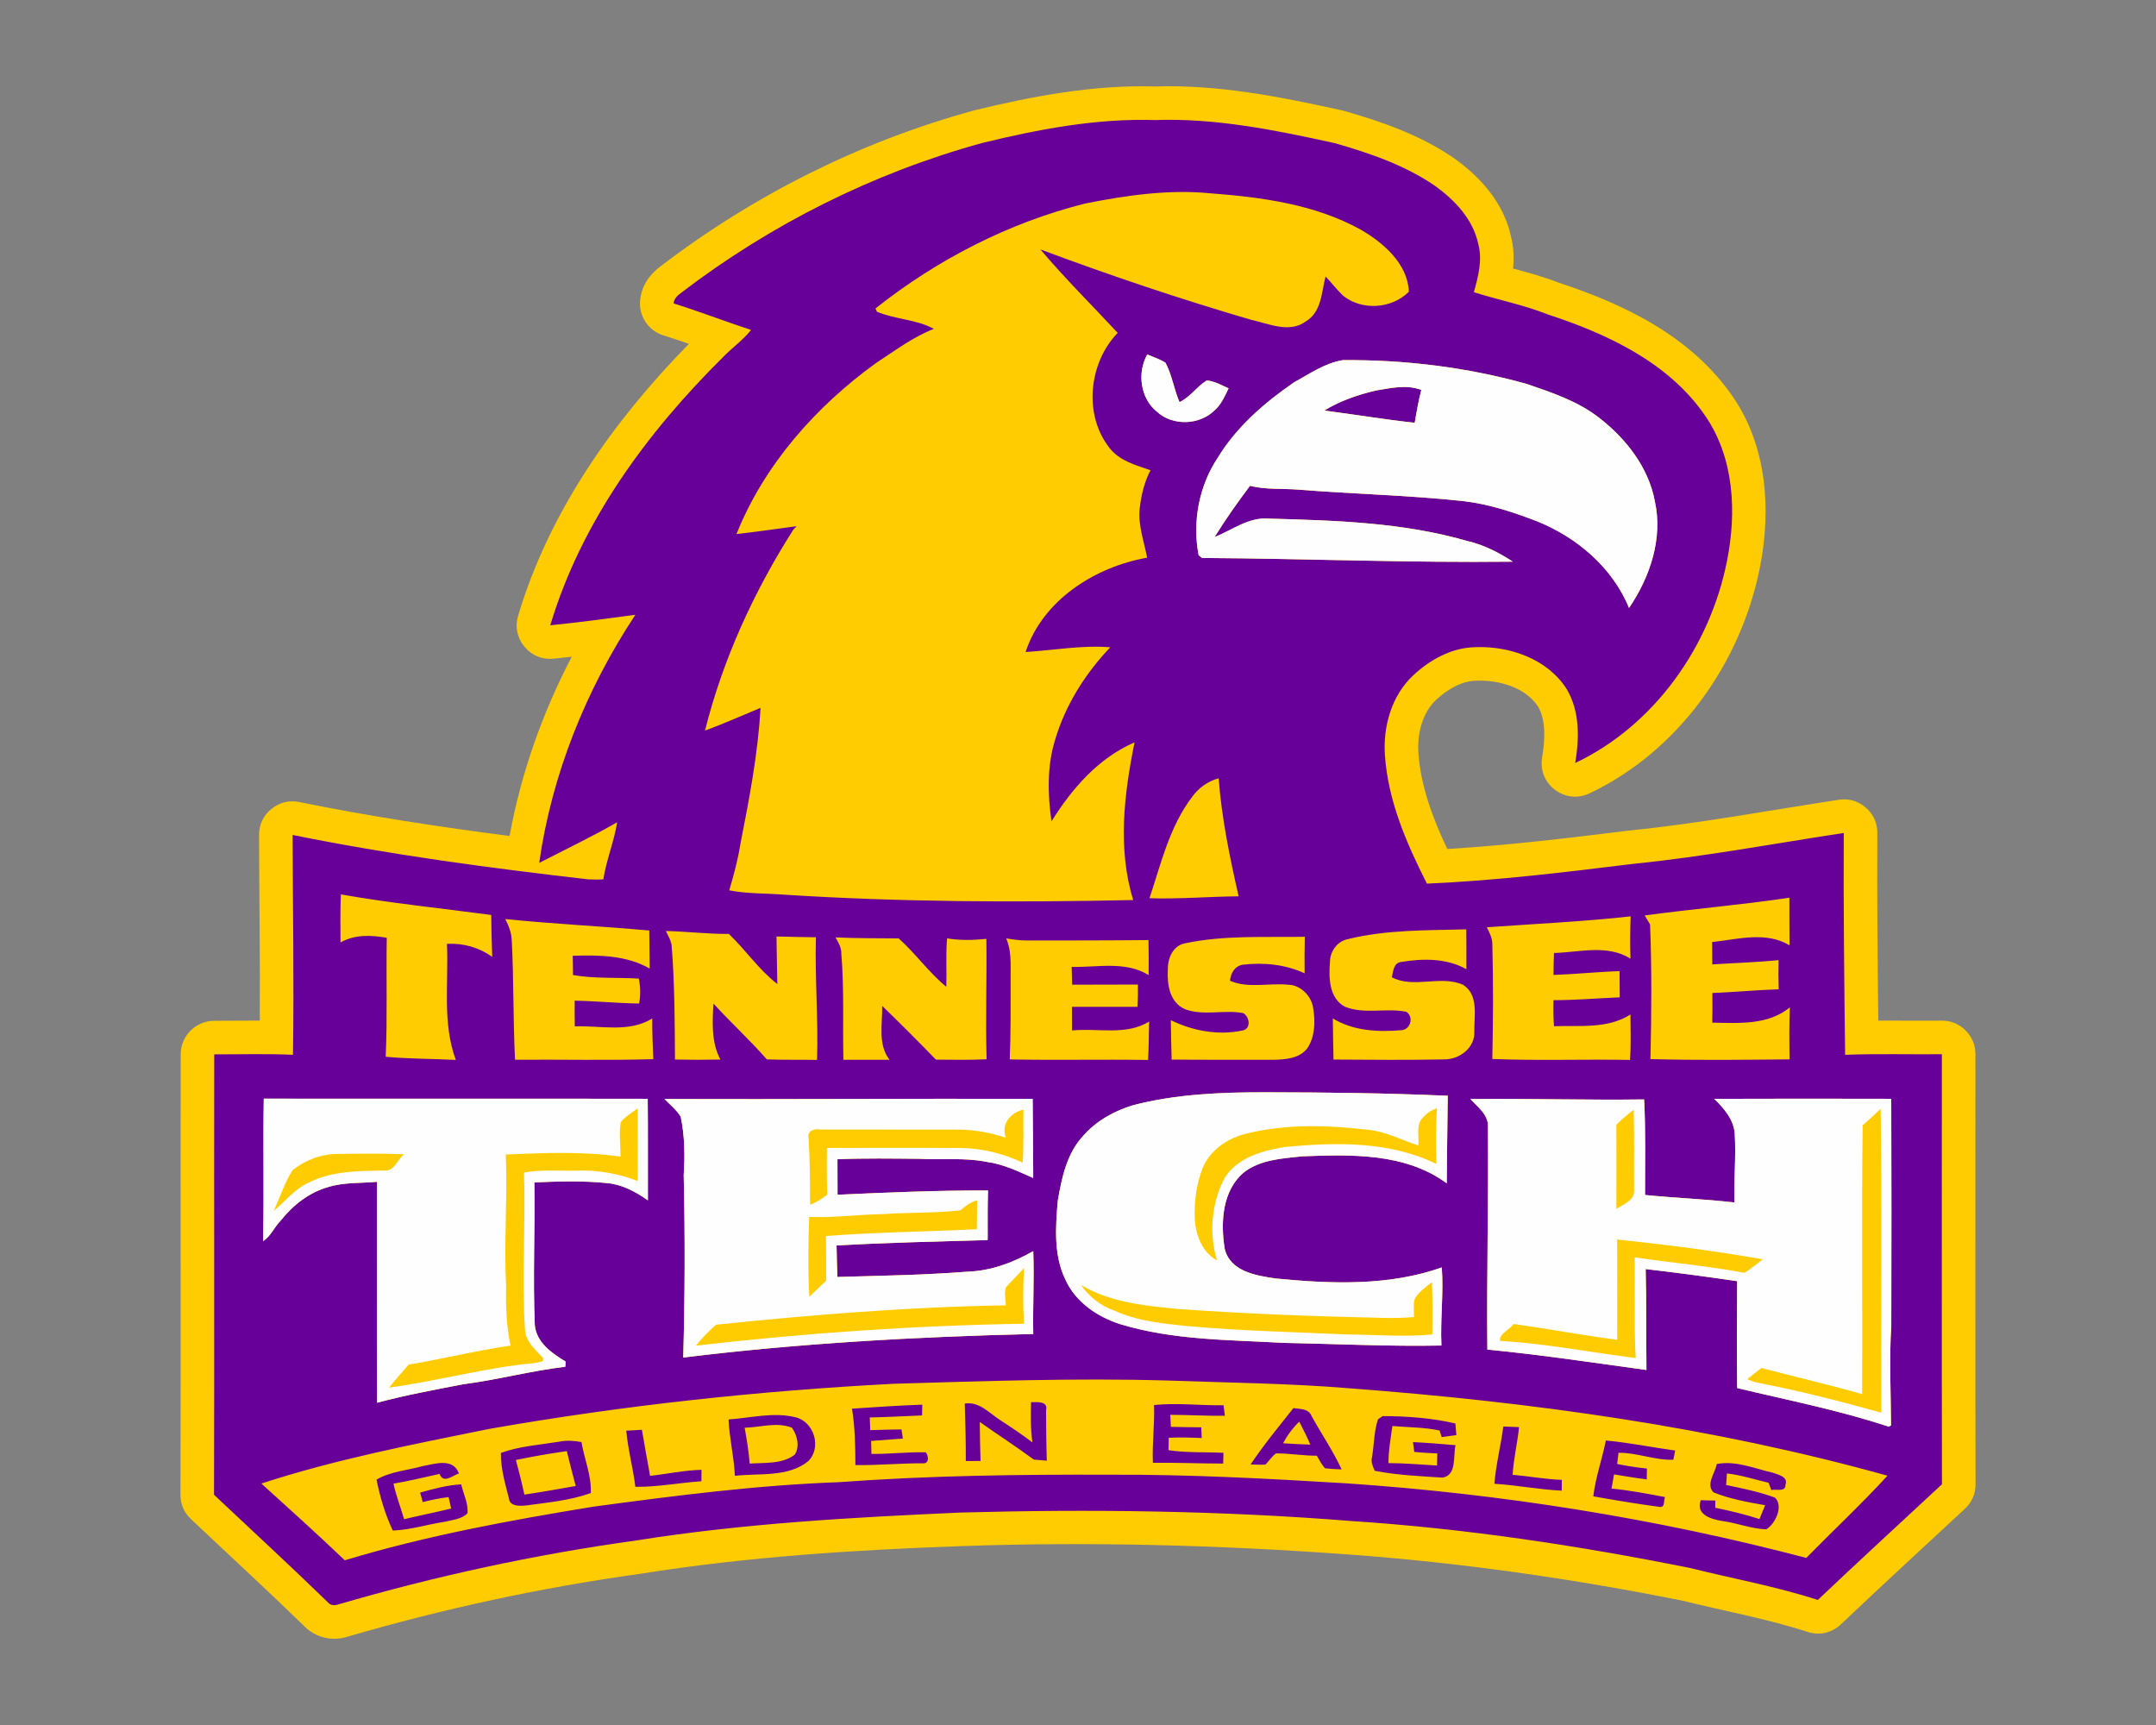 <?xml version="1.0" encoding="UTF-8"?>
<!DOCTYPE svg PUBLIC "-//W3C//DTD SVG 1.1//EN" "http://www.w3.org/Graphics/SVG/1.1/DTD/svg11.dtd">
<!-- Creator: CorelDRAW -->
<svg xmlns="http://www.w3.org/2000/svg" xml:space="preserve" width="2000px" height="1600px" version="1.1" style="shape-rendering:geometricPrecision; text-rendering:geometricPrecision; image-rendering:optimizeQuality; fill-rule:evenodd; clip-rule:evenodd"
viewBox="0 0 2000 1600"
 xmlns:xlink="http://www.w3.org/1999/xlink">
 <rect x="0" y="0" width="2000" height="1600" fill="#808080" stroke="none"/>
 <defs>
  <style type="text/css">
   <![CDATA[
    .fil2 {fill:#FEFEFE}
    .fil0 {fill:#FFCC01}
    .fil1 {fill:#670099;fill-rule:nonzero}
   ]]>
  </style>
 </defs>
 <g id="Capa_x0020_1">
  <g id="Tennessee_x0020_Tech_x0020_Golden_x0020_Eagles.cdr">
   <path class="fil0" d="M1342.56 787.46c56.39,-3.33 112.55,-10.19 168.59,-17.08 0.25,-0.03 0.45,-0.06 0.69,-0.08 64.99,-6.53 129.31,-18.65 193.85,-28.47 9.32,-1.42 17.9,1.06 25.03,7.22 7.13,6.16 10.83,14.3 10.78,23.72 -0.32,57.97 0.2,115.93 0.88,173.89 19.56,-0.08 39.13,0.21 58.7,0.03 8.62,-0.07 16.06,2.95 22.19,9.02 6.12,6.06 9.21,13.48 9.22,22.1 0.03,132.95 -0.18,265.89 0.1,398.84 0.02,8.99 -3.35,16.74 -9.93,22.86 -38.35,35.65 -76.94,71.04 -114.92,107.08 -8.5,8.06 -19.9,10.64 -31.04,7.03 -37.69,-12.23 -77.04,-19.27 -115.47,-28.82 -102.61,-20.59 -206.45,-35.41 -310.85,-43.02 -119.31,-8.68 -239.07,-11.96 -358.64,-7.71 -99.31,3.52 -198.77,9.9 -296.98,25.56 -0.23,0.04 -0.42,0.07 -0.64,0.1 -92.14,12.73 -183.29,32.51 -272.56,58.6 -14.73,4.3 -29.87,0.17 -40.26,-10.93 -34.23,-33.26 -69.38,-65.57 -104.11,-98.31 -6.5,-6.12 -9.81,-13.82 -9.78,-22.74 0.41,-136.15 -0.03,-272.3 0.21,-408.45 0.03,-17.14 14.03,-31.1 31.17,-31.07 14.07,0.02 28.14,-0.2 42.2,-0.19 0.37,-57.37 -0.53,-114.75 -0.68,-172.12 -0.02,-9.68 3.91,-18.01 11.4,-24.15 7.48,-6.13 16.43,-8.35 25.92,-6.43 64.57,13.11 129.74,23.03 195.09,31.47 10.52,-57.95 30.41,-114.05 57.66,-166.27 -5.59,0.64 -11.18,1.24 -16.78,1.81 -10.65,1.07 -20.31,-2.9 -27.12,-11.15 -6.82,-8.26 -8.89,-18.48 -5.83,-28.74 28.96,-96.78 88.32,-180.6 158.42,-252.13 -7.83,-2.72 -15.68,-5.37 -23.58,-7.84 -14.49,-4.55 -23.45,-18.5 -21.57,-33.56 1.64,-13.15 8.97,-23.36 19.43,-30.97 86.32,-65.89 185.18,-115.37 289.95,-144.06 0.3,-0.09 0.56,-0.15 0.86,-0.23 54.76,-13.32 110.6,-23.69 167.19,-22.05 58.9,-1.95 116.37,9.58 173.61,22.17 0.66,0.15 1.21,0.29 1.86,0.47 35.68,10.2 70.66,22.5 101.57,43.56 0.21,0.15 0.4,0.27 0.61,0.43 24.84,17.81 45.76,41.47 52.54,71.99 2.69,10.42 3.06,20.37 2.05,30.23 14.43,3.9 28.82,7.78 42.95,13.34 61.84,20.32 122.79,50.3 160.75,105.32 31.91,46.25 35.93,105 25.25,158.76 -17.61,88.69 -75.49,170.22 -157.96,209.35 -10.76,5.11 -22.64,3.89 -32.13,-3.3 -9.49,-7.18 -13.89,-18.28 -11.9,-30.02 2.46,-14.54 3.99,-33.53 -3.62,-46.89 -11.61,-18.11 -36.72,-25.07 -57.1,-24.25 -0.27,0.02 -0.5,0.02 -0.77,0.03 -13.78,0.21 -27.23,8.72 -36.96,17.84 -12.98,12.16 -17.52,31.97 -16.33,49.19 2.14,30.89 13.47,60.89 26.79,89.02z"/>
   <path class="fil1" d="M911.52 132.52c52.32,-12.73 105.8,-22.87 159.89,-21.16 56.39,-2.02 112.08,9.38 166.86,21.43 32.25,9.22 64.64,20.31 92.59,39.35 18.47,13.24 35.53,31.06 40.41,53.99 4.06,15.02 0.03,30.34 -4.03,44.88 22.8,7.27 46.42,11.78 68.7,20.68 55.12,18.02 111.88,44.51 145.73,93.72 27.07,39.08 29.46,89.69 20.34,135.01 -15.59,79.08 -67.26,152.42 -140.78,187.3 3.86,-22.76 4.37,-47.71 -7.68,-68.22 -17.64,-28.22 -52.93,-40.51 -84.98,-39.21 -21.87,0.34 -42.11,11.6 -57.74,26.24 -19.97,18.7 -27.95,47.3 -26.11,74.06 2.93,42.25 20.03,81.7 38.97,119.01 64,-2.77 127.68,-10.51 191.26,-18.33 65.53,-6.59 130.37,-18.77 195.42,-28.67 -0.37,68.57 0.41,137.16 1.27,205.76 29.89,-1.12 59.79,-0.27 89.72,-0.54 0.03,132.96 -0.17,265.93 0.1,398.9 -38.43,35.73 -77.09,71.19 -115.15,107.29 -38.7,-12.55 -78.83,-19.75 -118.25,-29.58 -104.1,-20.92 -209.45,-36.79 -315.42,-43.69 -120.37,-9.59 -241.29,-11.13 -362.01,-7.78 -100.54,4.5 -201.25,10.07 -300.77,25.94 -93.65,12.93 -186.31,33.03 -277.02,59.55 -3.66,1.06 -6.69,0.17 -9.15,-2.69 -34.57,-33.62 -70.07,-66.25 -105.15,-99.32 0.41,-136.17 -0.04,-272.35 0.2,-408.49 24.34,0.04 48.7,-0.68 73.04,0.41 1.05,-67.95 -0.17,-135.93 -0.34,-203.92 90.64,18.4 182.45,30.62 274.32,41.2 4.64,0.24 9.29,0.17 13.93,0.03 2.73,-18.02 10,-34.95 12.8,-52.97 -23.59,13.52 -48.16,25.23 -72.29,37.68 11.67,-82.18 43.55,-161.02 89.18,-230.13 -26.28,3.52 -52.52,7.07 -78.91,9.73 28.77,-96.18 89.87,-179.04 160.48,-248.97 8.32,-8.6 18.32,-15.53 25.77,-24.98 -24.07,-7.92 -47.75,-17.07 -71.91,-24.64 0.54,-4.37 3.65,-7.38 7.09,-9.83 83.21,-63.59 178.57,-111.36 279.62,-139.04zm365.01 229.65c13.75,-2.25 28.43,-5.7 41.94,-0.48 -2.69,10 -4.33,20.24 -6.14,30.44 -28.05,-3.03 -55.9,-7.74 -83.89,-11.33 14.71,-9.01 31.33,-14.71 48.09,-18.63zm316.06 995.74c17.89,-3.38 35.16,4.33 52.32,8.19 4.75,1.71 14.2,3.86 11.33,11.06 0.52,7.03 -8.9,3.82 -13.1,4.88 -0.65,-1.67 -1.91,-5.02 -2.53,-6.72 -12.86,-3.01 -25.46,-7.21 -38.63,-8.64 -0.27,3.55 -0.51,7.13 -0.72,10.72 15.23,3.21 30.69,6.24 45.29,11.7 8.12,7.75 0.48,24.24 -8.09,29.42 -13.92,-0.48 -27.13,-5.94 -40.92,-7.75 -10.1,-1.6 -24.74,-5.87 -19.82,-19.24 3.37,0.06 10.16,0.23 13.54,0.3 -0.03,1.68 -0.06,5.02 -0.1,6.69 13.82,2.8 27.54,6.08 40.96,10.45 1.84,-4.27 3.61,-8.54 5.32,-12.8 -16.14,-2.87 -32.56,-5.77 -47.78,-11.88 -7.68,-7.27 1.43,-18.02 2.93,-26.38zm-1200.24 1.91c11.51,-2.18 28.06,-7.75 33.38,6.9 -5.87,1.74 -14.43,9.93 -17.95,0.4 -14.23,3.04 -28.39,6.66 -42.76,9.01 2.45,11.23 6.65,21.98 9.86,33.01 14.5,-3.52 29.15,-6.38 43.65,-9.93 -0.82,-3.55 -1.6,-7.07 -2.39,-10.58 -8.09,0.92 -16.07,2.66 -23.99,4.57 -0.79,-2.94 -1.57,-5.84 -2.39,-8.74 12.49,-3.55 25.12,-6.99 38.12,-7.64 1.85,8.87 6.83,17.74 5.74,26.89 -5.5,5.46 -13.72,5.94 -20.82,7.75 -16.21,2.46 -31.98,7.57 -48.43,8.19 -7.07,-14.98 -11.81,-31.06 -15.09,-47.24 13.14,-7.67 28.67,-8.56 43.07,-12.59zm72.32 -12.18c17.44,-6.35 36.08,-7.48 54.23,-10.45 6.83,-1.4 13.72,-0.88 20.52,0.38 2.62,15.8 9.35,31.02 8.66,47.3 -19.21,6.86 -39.86,8.74 -59.99,11.5 -5.5,0.51 -15.02,1.13 -15.91,-6.24 -3.51,-13.96 -7.78,-27.95 -7.51,-42.49zm13.89 6.55l0 0c2.87,10.65 5.57,21.33 7.89,32.11 15.93,-2.35 31.77,-5.18 47.61,-7.98 -2.84,-10.75 -5.63,-21.54 -8.26,-32.35 -15.84,2.21 -31.61,4.98 -47.24,8.22zm1011.1 -18.05c21.61,1.91 42.87,6.34 64.33,9.31 -0.44,2.15 -1.33,6.38 -1.74,8.53 -17.2,0.55 -33.65,-6.65 -50.85,-6.48 -0.3,2.63 -0.92,7.82 -1.23,10.41 9.15,1.81 18.33,3.31 27.61,4.23 -0.06,3.35 -0.13,6.69 -0.17,10.04 -10.17,-1.2 -20.27,-3.01 -30.37,-4.61 -0.82,4.33 -1.57,8.74 -2.29,13.14 16.69,1.6 33.18,4.78 49.63,7.88 -1.57,2.94 0.3,9.39 -4.58,9.18 -20.75,-2.76 -41.36,-6.21 -61.98,-9.86 2.09,-17.65 8.2,-34.44 11.64,-51.77zm-908.68 -9.12c4.82,-0.3 9.66,-0.58 14.51,-0.82 2.39,14.24 5.02,28.47 7.54,42.7 15.94,-1.74 31.71,-5.19 47.75,-5.6 -0.04,3.52 -0.07,7.07 -0.11,10.62 -20.47,1.36 -40.71,5.46 -61.29,5.15 -2.08,-17.47 -6.89,-34.5 -8.4,-52.05zm813.57 -3.89c4.84,0.17 9.72,0.38 14.6,0.58 -1.5,14.81 -5.08,29.32 -5.97,44.2 15.26,1.3 30.34,4.23 45.7,4.71 -0.07,3.31 -0.1,6.65 -0.14,10.03 -20.92,-1.02 -41.57,-5.08 -62.49,-6.41 1.47,-17.92 6.01,-35.33 8.3,-53.11zm-116.25 -6.72c1.1,-0.72 3.28,-2.19 4.41,-2.94 22.49,0.11 45.42,1.71 67.37,6.86 0.3,3.59 0.61,7.17 0.92,10.79 -4.54,0.61 -9.08,1.23 -13.62,1.84 -0.48,-1.53 -1.47,-4.57 -1.95,-6.11 -14.36,-3.1 -29.21,-2.86 -43.78,-4.16 -1.57,11.4 -3.69,22.83 -3.65,34.4 15.05,0 30.06,1.4 45.08,2.22 0.07,-3.75 0.17,-7.48 0.24,-11.2 -7.13,-0.34 -14.27,-0.64 -21.37,-1.43 -0.3,-2.28 -0.92,-6.79 -1.22,-9.08 13.17,0.65 26.38,1.68 39.52,2.84 -2.46,9.93 1.5,28.19 -12.32,30.1 -20.92,-1.37 -42.08,-2.29 -62.7,-6.32 -1.64,-3.99 -3.72,-8.09 -2.52,-12.49 2.04,-11.77 1.77,-23.95 5.59,-35.32zm-602.44 0.2c20.58,-1.43 41.77,-7.09 62.15,-2.04 17.37,4.19 24.51,28.42 11.6,40.85 -18.97,15.15 -45.32,10.78 -67.91,13.48 -0.75,-17.58 -5.09,-34.71 -5.84,-52.29zm14.92 7.65l0 0c2.04,10.99 3.75,22.08 4.67,33.27 13.96,-0.99 30.21,0.72 41.91,-8.36 4.74,-7.57 2.22,-17.98 -2.76,-24.98 -14.27,-5.46 -29.18,-0.24 -43.82,0.07zm469.34 34.06c12.18,-18.19 26.17,-35.09 39.72,-52.25 6.21,0.99 14.3,0.27 16.93,7.51 9.11,16.52 19.86,32.18 27.75,49.31 -5.16,-0.1 -10.28,-0.41 -15.36,-0.99 -3.18,-3.44 -5.19,-7.74 -7.61,-11.67 -12.66,0.04 -25.22,-2.18 -37.85,-2.15 -4,2.76 -6.45,7.13 -9.93,10.44 -4.58,0.14 -9.12,0.07 -13.65,-0.2zm30.13 -19.66l0 0c8.43,0.62 16.83,0.99 25.29,1.27 -3.14,-7.24 -6.65,-14.31 -10.27,-21.3 -6.04,5.83 -11.06,12.63 -15.02,20.03zm-119.72 -35.46c21.46,-2.15 43.03,0.55 64.54,0.21 0.3,2.42 0.92,7.3 1.19,9.76 -16.89,0.27 -33.75,-0.86 -50.65,-0.86 0.17,3.69 0.34,7.41 0.55,11.13 9.38,0.17 18.77,0.41 28.19,0.44 0.1,2.49 0.31,7.44 0.41,9.94 -10.17,-0.41 -20.38,-0.76 -30.55,-0.24 -0.1,3.82 -0.17,7.64 -0.27,11.5 16.89,2.56 33.99,1.64 50.99,2.45 -0.1,3.31 -0.17,6.63 -0.24,9.97 -21.74,0 -43.48,-0.96 -65.22,-0.72 -0.75,-17.88 1.71,-35.73 1.06,-53.58zm-175.56 -1.36c13.89,-2.12 23.1,9.35 33.75,15.97 9.9,6.35 19.63,13 29.01,20.07 -1.74,-12.36 -1.6,-24.85 -1.26,-37.31 5.12,0.04 16.07,-1.33 13.92,7.51 0.07,15.56 0.17,31.16 0.69,46.76 -2.97,-0.24 -8.98,-0.75 -11.98,-0.99 -16.42,-12.05 -33.55,-23.18 -50.21,-34.91 0.07,12.04 0.34,24.12 0.72,36.17 -4.57,0 -9.15,0.03 -13.69,0.03 0.11,-17.78 -0.41,-35.52 -0.95,-53.3zm-104.61 4.74c21.74,-1.5 43.45,-2.93 65.22,-3.72 -0.06,3.31 -0.17,6.66 -0.23,10 -16.18,0.65 -32.33,1.57 -48.5,1.88 0.1,2.93 0.34,8.8 0.44,11.77 9.66,-0.34 19.32,-0.58 28.98,-0.68 0.44,2.83 0.85,5.66 1.29,8.5 -9.83,0.75 -19.65,1.53 -29.45,2.18 0.07,3 0.21,9.05 0.27,12.05 16.83,0.17 33.59,-1.88 50.41,-1.5 2.83,3.48 3.31,10.68 -2.73,10.2 -20.85,-0.1 -41.67,1.95 -62.56,1.67 -0.03,-17.5 -0.34,-35.05 -3.14,-52.35zm216.18 -1117.79c-70.89,17.85 -137.2,51.98 -194.4,97.31 0.34,0.75 0.99,2.28 1.33,3.03 17,7.21 36.69,7.03 52.83,15.91 -19.52,7.54 -36.18,20.37 -53.62,31.63 -55.8,40.38 -103.71,94.27 -129.48,158.7 18.67,-2.08 37.2,-4.88 55.8,-7.3 -0.75,0.75 -2.25,2.32 -3,3.11 -36.59,57.43 -65.43,120.27 -82.01,186.44 17.47,-6.31 34.36,-13.99 51.53,-21.06 -2.42,42.43 -10.41,84.3 -18.63,125.94 -2.36,14.67 -6.15,29.08 -10.41,43.31 16.58,3.27 33.58,2.69 50.34,3.99 107.98,6.93 216.27,7.34 324.42,5.02 -14.67,-47.44 -8.49,-98.46 1.23,-146.24 -33.51,14.5 -58.12,42.86 -77.06,73.27 -3.58,-25.02 -4.2,-51.12 3.31,-75.53 9.59,-32.42 28.02,-61.56 51.23,-85.93 -26.35,-2.15 -52.39,2.76 -78.57,4.37 15.91,-48.26 64.54,-78.98 112.73,-87.48 -2.8,-14.98 -8.43,-29.79 -6.93,-45.25 1.44,-12.39 4.23,-24.78 10.07,-35.87 -13.58,-4.71 -28.63,-8.63 -37.92,-20.55 -24.47,-30.78 -19.38,-79.14 7.48,-106.85 -23.96,-25.74 -48.98,-50.58 -71.71,-77.41 64.34,24.06 129.56,45.98 195.53,65.29 16.31,3.52 35.42,12.77 50.75,1.44 14.64,-8.67 14.43,-27.07 18.29,-41.68 5.46,5.94 10.48,12.29 16.28,17.89 17.47,14.13 45.22,12.15 60.95,-3.69 -0.92,-25.77 -23.51,-45.42 -44.71,-57.64 -42.59,-23.55 -91.94,-30.07 -139.79,-33.69 -38.87,-3.75 -77.81,1.98 -115.86,9.52zm66.58 193c14.61,13.52 39.66,12.7 53.69,-1.29 6.14,-5.4 9.38,-13.08 12.9,-20.28 -6.59,-2.93 -13.04,-6.79 -20.34,-7.3 -9.19,5.67 -15.36,15.49 -25.19,20.07 -5.16,-11.88 -6.9,-25.12 -13.01,-36.52 -5.22,-3.41 -11.22,-5.26 -16.92,-7.68 -9.52,16.79 -6.52,40.65 8.87,53zm126.89 -26.89c-27.2,18.77 -52.9,41.02 -70.27,69.49 -17.58,26.34 -23.75,59.55 -17.85,90.57 0.79,0.65 2.36,1.92 3.14,2.56 96.14,0.58 192.18,4.58 288.36,3.45 -12.97,-8.43 -26.86,-15.63 -42.02,-19.11 -59.76,-17.34 -122.42,-19.11 -184.19,-20.82 -18.53,-1.74 -34.06,10.58 -50.48,17.13 10.1,-16.41 21.3,-32.15 32.84,-47.57 14.67,3.72 29.96,2.35 44.91,3.55 51.16,4.13 102.52,5.12 153.54,10.71 23.48,2.73 46.08,10.28 68.06,18.74 36.96,14.91 69.72,42.9 85.15,80.3 19.35,-28.56 31.53,-64.29 23.92,-98.87 -5.8,-31.46 -26.69,-58.08 -51.46,-77.33 -19.77,-15.57 -44,-23.55 -67.44,-31.61 -55.39,-15.46 -113.04,-22.55 -170.51,-22.04 -16.76,2.69 -31.13,12.8 -45.7,20.85zm-94.02 384.08c-20.99,27.55 -28.98,61.88 -39.66,94.17 27.58,0.88 55.12,-1.57 82.69,-1.78 -8.22,-36.11 -15.76,-72.45 -18.53,-109.45 -9.96,2.63 -18.46,8.74 -24.5,17.06zm-789.78 90.62c-0.61,14.84 -0.44,29.72 -0.34,44.57 13.31,-7.54 28.33,-6.9 42.9,-4.34 -0.61,36.8 0.62,73.59 -0.95,110.34 21.6,2.02 43.34,1.85 65.01,2.94 -12.73,-34.4 -6.52,-71.84 -8.22,-107.64 15.15,-0.82 29.62,3.24 42.01,12.04 -0.48,-12.97 -0.85,-25.9 -0.92,-38.84 -46.52,-6.24 -93.24,-10.92 -139.49,-19.07zm1209.49 19.52c1.64,2.76 3.28,5.53 4.99,8.33 1.63,41.6 1.29,83.27 0.34,124.91 43,1.16 86.07,0.65 129.07,0.24 -0.24,-16.08 -0.44,-32.15 0.27,-48.23 -20.27,16.69 -47.5,14.57 -72.01,14.17 0.24,-9.18 0.21,-18.33 0.1,-27.48 20.55,-0.82 40.99,-2.8 61.54,-3.45 -0.31,-9.04 -0.31,-18.05 -0.1,-27.06 -20.48,2.05 -41.03,2.63 -61.5,3.99 -0.07,-6.92 -0.11,-13.82 -0.17,-20.75 23.75,-2.52 49.79,-10.2 71.84,3.01 -0.17,-14.71 -0.14,-29.42 -0.17,-44.13 -44.57,6.65 -89.59,10.37 -134.2,16.45zm-146.48 10.95c2.53,4.99 5.19,10.14 5.15,15.87 0.93,35.43 0.76,70.89 -0.03,106.31 42.56,1.68 85.22,0.11 127.81,0.86 0.86,-14.06 0.51,-28.12 0.34,-42.15 -21.12,13.55 -47.13,10.07 -70.91,10.89 -0.65,-8.02 -0.76,-16.08 -0.48,-24.13 20.51,-0.07 40.99,-1.78 61.46,-2.66 -0.13,-8.13 -0.17,-16.22 -0.2,-24.3 -20.45,0.64 -40.82,2.86 -61.26,3.54 0.03,-6.82 0.2,-13.58 0.48,-20.37 23.71,-0.61 49.17,-8.26 70.91,5.19 -0.4,-13.07 -0.3,-26.11 0.17,-39.15 -44.36,4.88 -88.93,6.96 -133.44,10.1zm-910.52 -7.64c3.11,6.11 5.8,12.63 6.01,19.62 1.98,36.93 1.19,73.96 3.07,110.89 42.73,-0.31 85.52,0.71 128.25,-0.51 -0.51,-12.6 -1.05,-25.16 -0.99,-37.75 -21.53,13.45 -47.91,6.42 -71.84,7.3 -0.1,-7.95 -0.17,-15.87 -0.1,-23.82 19.93,0.34 39.8,2.39 59.76,2.63 1.47,-7.68 1.3,-15.46 -0.27,-23.11 -20.34,-1.23 -40.92,0.24 -61.06,-3.31 0,-5.94 -0.1,-11.91 -0.24,-17.85 24.13,-0.75 49.83,-0.58 71.4,11.85 -0.07,-11.78 -0.27,-23.52 -0.41,-35.29 -44.5,-4 -89.14,-6.08 -133.58,-10.65zm782.23 18.5c-10.17,1.77 -17.13,11.26 -17.2,21.36 -1.23,14.57 -0.85,33.79 14.03,41.54 18.15,7.26 38.09,0.81 56.79,4.64 7.13,4.67 4.06,16.45 -4.4,17.06 -21.71,1.85 -44.68,0.79 -63.76,-10.92 0.07,12.73 0.41,25.43 0.62,38.16 34.26,0.2 68.56,0.54 102.83,-0.14 14.06,0.14 28.67,-10.89 27.81,-25.94 -0.24,-14.54 4.2,-34.06 -10.44,-43.24 -20.85,-9.32 -45.6,3.72 -66.04,-6.96 1.16,-5.39 1.57,-13.45 8.6,-14.23 20.03,-3.35 42.28,-3.62 60.51,6.72 0,-12.32 0.07,-24.64 -0.07,-36.96 -36.48,0.96 -73.61,0.24 -109.28,8.91zm-633.19 -7.41c2.01,4.68 5.15,9.15 5.36,14.4 2.8,34.88 2.8,69.9 3.04,104.85 14.06,0.3 28.12,0.27 42.15,0 -8.57,-15.98 -7.41,-34.51 -6.49,-51.98 16.11,17.68 33.82,33.85 49.56,51.84 15.53,0.58 31.05,0.17 46.58,0.48 1.23,-37.92 -2.11,-75.84 -1.06,-113.75 -12.18,-0.17 -24.4,-0.41 -36.58,-0.75 0.2,14.71 0.54,29.38 0.78,44.09 -17.06,-13.21 -29.38,-31.53 -44.95,-46.45 -19.52,0.14 -38.9,-2.25 -58.39,-2.73zm260.81 6.83c-1.29,14.94 -0.2,29.93 -0.71,44.91 -16.35,-13.31 -28.47,-30.89 -44.2,-44.85 -19.52,-0.2 -39.04,-0.03 -58.57,-0.92 2.7,4.78 5.67,9.7 5.4,15.43 2.73,32.63 1.16,65.36 1.91,98.05 14.26,0 28.53,0 42.8,0.04 -11.16,-14.37 -6.45,-33.35 -6.83,-50.07 16.86,16.42 33.51,33 49.86,49.9 15.67,0.1 31.37,0.47 47,-0.35 -1.06,-37.16 0.3,-74.43 -0.21,-111.67 -12.15,1.23 -24.37,1.57 -36.45,-0.47zm220.13 4.74c-10.68,2.29 -15.56,13.99 -15.32,23.92 -0.89,13.83 1.57,30.69 15.77,37 17.27,6.55 36.41,0.24 54.19,3.69 6.08,3.65 7.48,14.81 -0.95,16.17 -22.32,4.71 -45.87,0.34 -66.25,-9.62 0.07,12.18 0.41,24.37 0.75,36.55 31.37,0.34 62.73,0.07 94.1,0.21 11.29,-0.24 24.84,-1.06 32.04,-11.1 6.73,-10.51 7.17,-23.89 5.29,-35.87 -1.19,-11.8 -11.6,-22.66 -23.72,-22.69 -17.78,-1.74 -36.48,3.68 -53.51,-3.62 0.41,-7.03 4.51,-13.79 11.88,-14.95 19.42,-2.22 39.38,-0.27 57.27,7.99 -0.11,-11.3 -0.07,-22.59 0.17,-33.86 -37.24,0.65 -75.05,-1.74 -111.71,6.18zm-165.35 -4.71c5.02,11.06 4.1,23.38 4.16,35.22 -0.03,25.7 0.24,51.4 -0.78,77.06 42.76,0.82 85.52,-0.17 128.29,0.48 0.75,-11.84 0.58,-23.72 1.02,-35.59 -21.7,13.27 -47.71,5.8 -71.57,8.25 -0.03,-7.3 -0.06,-14.6 -0.06,-21.91 20.23,-0.03 40.51,0 60.78,-0.03 0.41,-6.86 0.51,-13.75 0.41,-20.65 -20.34,0.04 -40.72,0.14 -61.06,0.14 -0.1,-5.5 -0.24,-11.02 -0.37,-16.52 23.78,0.55 49.86,-5.67 71.36,7.58 0.14,-10.82 0.1,-21.64 -0.14,-32.46 -37.74,0.38 -75.46,0.38 -113.2,0.38 -6.35,0 -12.63,-0.96 -18.84,-1.95zm117.74 154.74c-17.64,5.33 -34.5,14.71 -46.62,28.81 -14.88,16.14 -19.55,38.56 -23.17,59.51 -2.15,24.51 -4.03,50.75 7.06,73.55 9.32,20.65 29.53,34.37 50.55,41.13 49.18,15.05 101.05,14.54 151.91,17.47 48.77,0.89 97.54,3.41 146.34,2.43 -1.16,-24.17 2.12,-48.3 0.34,-72.43 -49.21,17.38 -102.45,15.23 -153.61,10.31 -18.23,-2.59 -42.9,-6.45 -47.82,-27.78 -3.85,-24.44 -2.38,-54.13 18.3,-71.06 15.25,-11.5 35.36,-12.56 53.68,-14.53 45.43,-1.71 95.56,-3.31 134.02,25.05 0.14,-27.07 0.72,-54.13 0.96,-81.23 -56.38,-2.46 -112.86,-3.17 -169.31,-3.24 -41.09,0 -82.66,1.63 -122.63,12.01zm-806.39 -6.07c-0.82,44.02 0.38,88.08 -0.65,132.14 7.27,-4.57 10.48,-13.17 16.42,-19.11 11.33,-14.27 26.34,-26.11 44.09,-31.06 14.57,-4.54 30.03,-3.44 45.05,-4.84 0.14,68.32 -0.17,136.61 0.17,204.94 26.35,-7.1 53.21,-11.98 79.97,-17.17 31.8,-4.09 62.9,-12.49 94.7,-16.24 0.07,-1.23 0.14,-3.65 0.21,-4.88 -12.73,-7.58 -27.2,-17.82 -28.53,-33.89 -1.85,-44.06 0.3,-88.16 -0.41,-132.22 22.42,-0.95 45.01,-1.64 67.37,0.62 13.99,1.23 26.72,8.05 37.95,16.07 -0.11,-31.43 0.17,-62.83 -0.17,-94.23 -118.7,-0.24 -237.44,0.07 -356.17,-0.13zm371.73 0.3c5.12,5.33 11.09,10.04 15.02,16.42 3.75,17.74 3.96,36.11 2.79,54.16 1.3,56.38 1.13,112.93 -0.44,169.25 107.75,-13.28 216.24,-19.29 324.7,-21.85 -0.51,-25.63 1.03,-51.26 0,-76.89 -18.7,10.75 -39.31,18.36 -61.05,19.08 -40.14,3.14 -80.41,3.75 -120.65,4.91 -0.37,-9.76 -0.55,-19.48 -0.75,-29.21 46.69,-2.63 93.48,-3.69 140.2,-4.98 0.03,-15.36 -0.2,-30.72 0.31,-46.04 -46.55,-0.14 -93.11,1.84 -139.59,3.96 -0.07,-10.99 -0.07,-21.95 -0.1,-32.9 25.36,-1.06 50.75,-0.62 76.14,-0.41 20.68,1.16 41.54,-1.3 61.98,2.79 15.39,1.98 29.45,8.78 43.48,14.99 0.03,-24.47 -0.48,-48.94 -0.51,-73.41 -113.86,-0.31 -227.68,0.51 -341.53,0.13zm747.56 0.04c6.92,7.61 17.03,14.57 16.28,26.24 0.61,68.7 -1.23,137.4 -0.52,206.14 49.39,4.78 98.47,12.18 147.58,18.94 -0.31,-31.19 0.03,-62.42 -0.72,-93.61 28.36,3.27 56.62,7.06 84.88,11.22 -0.31,33.04 -0.45,66.11 0,99.15 46.99,11.26 94.5,20.54 140.47,35.76l2.25 -1.09c-0.13,-30.64 -1.77,-61.46 0.24,-92.18 0.17,-70.27 0.24,-140.54 -0.03,-210.78 -54.74,-0.1 -109.49,-0.2 -164.19,0.04 9.01,8.9 18.39,19.48 19.01,32.86 1.26,21.06 -0.89,42.15 -0.31,63.24 -27.54,-3.17 -55.29,-4.16 -82.9,-6.93 -0.07,-29.55 0.68,-59.14 -0.85,-88.63 -53.72,0.72 -107.44,-0.95 -161.19,-0.37zm-910.29 305.99c-70.95,14.37 -142.28,28.16 -211.22,50.65 25.97,23.52 52.01,46.96 77.37,71.19 75.49,-22.83 153.2,-37.09 230.95,-49.79 75.49,-10.14 151.19,-19.93 227.4,-22.66 83.92,-6.21 168.12,-7.2 252.25,-6.93 72.89,-0.31 145.69,3.59 218.42,7.99 143.99,9.76 287.13,32.49 426.75,69.18 25.01,-25.5 51.19,-49.93 75.32,-76.25 -162.52,-45.32 -330.44,-68.32 -498.42,-81.02 -56.82,-4.74 -113.89,-5.22 -170.85,-7.3 -84.16,-2.39 -168.32,0.58 -252.45,3.04 -125.83,6.55 -251.36,20.1 -375.52,41.9z"/>
   <path class="fil2" d="M1500.11 1149.66c45.15,4.77 90.23,10.51 135.01,18.36 -5.33,4.5 -10.96,8.7 -16.79,12.56 -33.76,-6.28 -67.99,-9.35 -101.95,-14.34 0.42,31.13 -0.71,62.29 0.96,93.41 -42.01,-5.32 -83.72,-13.51 -126.04,-15.94 -0.2,-6.89 9.01,-10.47 12.9,-15.66 32.02,4.51 63.89,10.51 95.97,14.64 0.11,-31.02 0.04,-62.04 -0.06,-93.03zm-373.3 -769.16c6.14,-5.4 9.38,-13.08 12.9,-20.28 -6.59,-2.93 -13.04,-6.79 -20.34,-7.3 -9.19,5.67 -15.36,15.49 -25.19,20.07 -5.16,-11.88 -6.9,-25.12 -13.01,-36.52 -5.22,-3.41 -11.22,-5.26 -16.92,-7.68 -9.52,16.79 -6.52,40.65 8.87,53 14.61,13.52 39.66,12.7 53.69,-1.29zm231.18 84.36c23.48,2.73 46.08,10.28 68.06,18.74 36.96,14.91 69.72,42.9 85.15,80.3 19.35,-28.56 31.53,-64.29 23.92,-98.87 -5.8,-31.46 -26.69,-58.08 -51.46,-77.33 -19.77,-15.57 -44,-23.55 -67.44,-31.61 -55.39,-15.46 -113.04,-22.55 -170.51,-22.04 -16.76,2.69 -31.13,12.8 -45.7,20.85 -27.2,18.77 -52.9,41.02 -70.27,69.49 -17.58,26.34 -23.75,59.55 -17.85,90.57 0.79,0.65 2.36,1.92 3.14,2.56 96.14,0.58 192.18,4.58 288.36,3.45 -12.97,-8.43 -26.86,-15.63 -42.02,-19.11 -59.76,-17.34 -122.42,-19.11 -184.19,-20.82 -18.53,-1.74 -34.06,10.58 -50.48,17.13 10.1,-16.41 21.3,-32.15 32.84,-47.57 14.67,3.72 29.96,2.35 44.91,3.55 51.16,4.13 102.52,5.12 153.54,10.71zm-39.52 -103.17c-2.69,10 -4.33,20.24 -6.14,30.44 -28.05,-3.03 -55.9,-7.74 -83.89,-11.33 14.71,-9.01 31.33,-14.71 48.09,-18.63 13.75,-2.25 28.43,-5.7 41.94,-0.48zm-849.02 830.56c-2.05,-40.44 1.37,-80.92 -0.27,-121.4 35.39,-1.57 71.19,-3 106.38,1.91 0.17,-10.58 -1.5,-21.33 0.24,-31.84 4.19,-5.36 10.34,-8.73 15.66,-12.83 0.21,22.42 0.1,44.88 0.07,67.34 -17.75,-6.9 -36.79,-10.31 -55.8,-9.63 -16.55,0.51 -33.28,-1.23 -49.66,1.78 1.64,48.6 -2.22,97.23 0.92,145.83 0.65,11.12 9.63,18.39 16.52,26 1.98,4.48 -4.67,3.86 -7.3,4.85 -45.67,4.1 -90,16.76 -135.39,22.8 5.9,-7.27 12.18,-14.2 18.26,-21.33 31.6,-5.29 62.76,-13 94.5,-17.61 -3.96,-18.36 -4.44,-37.13 -4.13,-55.87zm26.66 36.69c-1.85,-44.06 0.3,-88.16 -0.41,-132.22 22.42,-0.95 45.01,-1.64 67.37,0.62 13.99,1.23 26.72,8.05 37.95,16.07 -0.11,-31.43 0.17,-62.83 -0.17,-94.23 -118.7,-0.24 -237.44,0.07 -356.17,-0.13 -0.82,44.02 0.38,88.08 -0.65,132.14 7.27,-4.57 10.48,-13.17 16.42,-19.11 11.33,-14.27 26.34,-26.11 44.09,-31.06 14.57,-4.54 30.03,-3.44 45.05,-4.84 0.14,68.32 -0.17,136.61 0.17,204.94 26.35,-7.1 53.21,-11.98 79.97,-17.17 31.8,-4.09 62.9,-12.49 94.7,-16.24 0.07,-1.23 0.14,-3.65 0.21,-4.88 -12.73,-7.58 -27.2,-17.82 -28.53,-33.89zm-140.82 -143.24c-23.1,0.48 -47.34,0.34 -68.5,11.02 -13.17,5.7 -21.97,17.48 -32.86,26.35 5.94,-12.49 9.93,-26.07 17.47,-37.71 12.02,-9.49 27,-15.16 42.39,-15.05 20.34,-0.21 40.72,-0.58 61.02,0.34 -6.48,5.25 -9.35,16.65 -19.52,15.05zm395.48 117.06c-1.36,-24.61 -1.02,-49.38 -0.17,-74.02 22.84,0.95 45.53,-2.26 68.33,-2.6 23.99,-1.67 48.12,-0.82 72.05,-3.51 4.47,-4.1 9.48,-7.58 15.35,-9.32 0.04,8.94 -0.06,17.88 -0.17,26.82 -46.65,2.33 -93.37,2.74 -139.96,6.32 0.2,13.82 0.17,27.61 0.17,41.43 -5.29,4.88 -10.41,9.93 -15.6,14.88zm165.46 -52.52c0.03,-15.36 -0.2,-30.72 0.31,-46.04 -46.55,-0.14 -93.11,1.84 -139.59,3.96 -0.07,-10.99 -0.07,-21.95 -0.1,-32.9 25.36,-1.06 50.75,-0.62 76.14,-0.41 20.68,1.16 41.54,-1.3 61.98,2.79 15.39,1.98 29.45,8.78 43.48,14.99 0.03,-24.47 -0.48,-48.94 -0.51,-73.41 -113.86,-0.31 -227.68,0.51 -341.53,0.13 5.12,5.33 11.09,10.04 15.02,16.42 3.75,17.74 3.96,36.11 2.79,54.16 1.3,56.38 1.13,112.93 -0.44,169.25 107.75,-13.28 216.24,-19.29 324.7,-21.85 -0.51,-25.63 1.03,-51.26 0,-76.89 -18.7,10.75 -39.31,18.36 -61.05,19.08 -40.14,3.14 -80.41,3.75 -120.65,4.91 -0.37,-9.76 -0.55,-19.48 -0.75,-29.21 46.69,-2.63 93.48,-3.69 140.2,-4.98zm-251.94 78.49c89.28,-9.28 178.87,-16.55 268.66,-17.98 0.17,-5.53 -1.67,-11.4 0.21,-16.73 5.36,-6.17 11.4,-11.7 16.72,-17.88 -0.85,17.2 -1.06,34.47 0.1,51.67 -101.73,1.64 -203.37,8.67 -304.46,20.34 5.63,-7.06 12.01,-13.48 18.77,-19.42zm225.93 -163.92c-41.05,-0.27 -82.11,-0.1 -123.13,-0.03 0,14.44 -0.27,28.91 0.3,43.38 -4.87,3.78 -10.13,7.06 -15.93,9.28 -0.14,-20.68 -0.07,-41.33 -1.4,-61.98 -1.71,-6.42 5.6,-8.94 10.58,-7.81 42.21,0.17 84.43,-0.04 126.62,0.1 15.59,-0.1 31.12,2.56 45.86,7.57 -4.94,-12.49 4.31,-23.51 16.25,-26.07 -0.31,16.35 0.44,32.76 -0.72,49.11 -18.29,-8.6 -38.15,-13.48 -58.43,-13.55zm218.12 66.18c-0.72,-16.04 1.4,-32.39 7.2,-47.41 7,-17.1 23.89,-28.39 41.47,-32.32 36.79,-8.94 75.22,-7.68 112.52,-3.31 16.28,1.61 30.79,9.66 46.14,14.47 1.06,-8.94 -2.86,-20.2 5.23,-26.72 3.17,-3.75 7.47,-6.21 12.08,-7.78 -1.3,17.2 -0.86,34.43 -0.68,51.64 -43.25,-21.23 -92.94,-20.11 -139.76,-15.77 -20.96,3.24 -44.88,9.72 -56.69,29.04 -12.12,23.18 -14.47,51.23 -6.93,76.21 -13.62,-7.4 -19.69,-23.31 -20.58,-38.05zm27.71 27.13c-3.85,-24.44 -2.38,-54.13 18.3,-71.06 15.25,-11.5 35.36,-12.56 53.68,-14.53 45.43,-1.71 95.56,-3.31 134.02,25.05 0.14,-27.07 0.72,-54.13 0.96,-81.23 -56.38,-2.46 -112.86,-3.17 -169.31,-3.24 -41.09,0 -82.66,1.63 -122.63,12.01 -17.64,5.33 -34.5,14.71 -46.62,28.81 -14.88,16.14 -19.55,38.56 -23.17,59.51 -2.15,24.51 -4.03,50.75 7.06,73.55 9.32,20.65 29.53,34.37 50.55,41.13 49.18,15.05 101.05,14.54 151.91,17.47 48.77,0.89 97.54,3.41 146.34,2.43 -1.16,-24.17 2.12,-48.3 0.34,-72.43 -49.21,17.38 -102.45,15.23 -153.61,10.31 -18.23,-2.59 -42.9,-6.45 -47.82,-27.78zm-44.16 55.94c63.65,4.57 127.47,6.92 191.33,8.33 9.45,0.27 18.9,-0.04 28.36,-0.72 0.31,-5.87 -1.06,-12.12 1.16,-17.71 3.89,-6.08 9.96,-10.24 15.53,-14.65 0.82,16.15 0.41,32.29 0.41,48.43 -26.49,2.53 -53.07,0.17 -79.59,0 -48.94,-2.28 -97.99,-3.27 -146.79,-7.68 -23.27,-2.32 -47.06,-4.64 -68.6,-14.43 -12.56,-4.47 -23.41,-12.77 -30.92,-23.79 26.93,16.14 58.57,19.18 89.11,22.22zm288.36 -168.43c0.61,68.7 -1.23,137.4 -0.52,206.14 49.39,4.78 98.47,12.18 147.58,18.94 -0.31,-31.19 0.03,-62.42 -0.72,-93.61 28.36,3.27 56.62,7.06 84.88,11.22 -0.31,33.04 -0.45,66.11 0,99.15 46.99,11.26 94.5,20.54 140.47,35.76l2.25 -1.09c-0.13,-30.64 -1.77,-61.46 0.24,-92.18 0.17,-70.27 0.24,-140.54 -0.03,-210.78 -54.74,-0.1 -109.49,-0.2 -164.19,0.04 9.01,8.9 18.39,19.48 19.01,32.86 1.26,21.06 -0.89,42.15 -0.31,63.24 -27.54,-3.17 -55.29,-4.16 -82.9,-6.93 -0.07,-29.55 0.68,-59.14 -0.85,-88.63 -53.72,0.72 -107.44,-0.95 -161.19,-0.37 6.92,7.61 17.03,14.57 16.28,26.24zm347.15 247.5c0.41,-83.17 -0.64,-166.34 0.52,-249.48 5.76,-4.84 11.16,-10.07 16.65,-15.18 1.26,93.92 0.17,187.87 0.55,281.83 -37.72,-10.55 -75.7,-20.24 -114.16,-27.71 -3.55,-0.62 -6.87,-1.98 -10.17,-3.28 4.33,-3.55 8.73,-7.03 13.2,-10.44 31.09,8.19 62.49,15.36 93.41,24.26zm-211.9 -263.78c0.65,24.81 0.2,49.63 0.37,74.44 0.72,9.48 -9.86,13.21 -16.45,17.47 0,-26.01 0.17,-52.01 -0.03,-78.02 5.05,-4.95 10.37,-9.66 16.11,-13.89z"/>
  </g>
 </g>
</svg>

